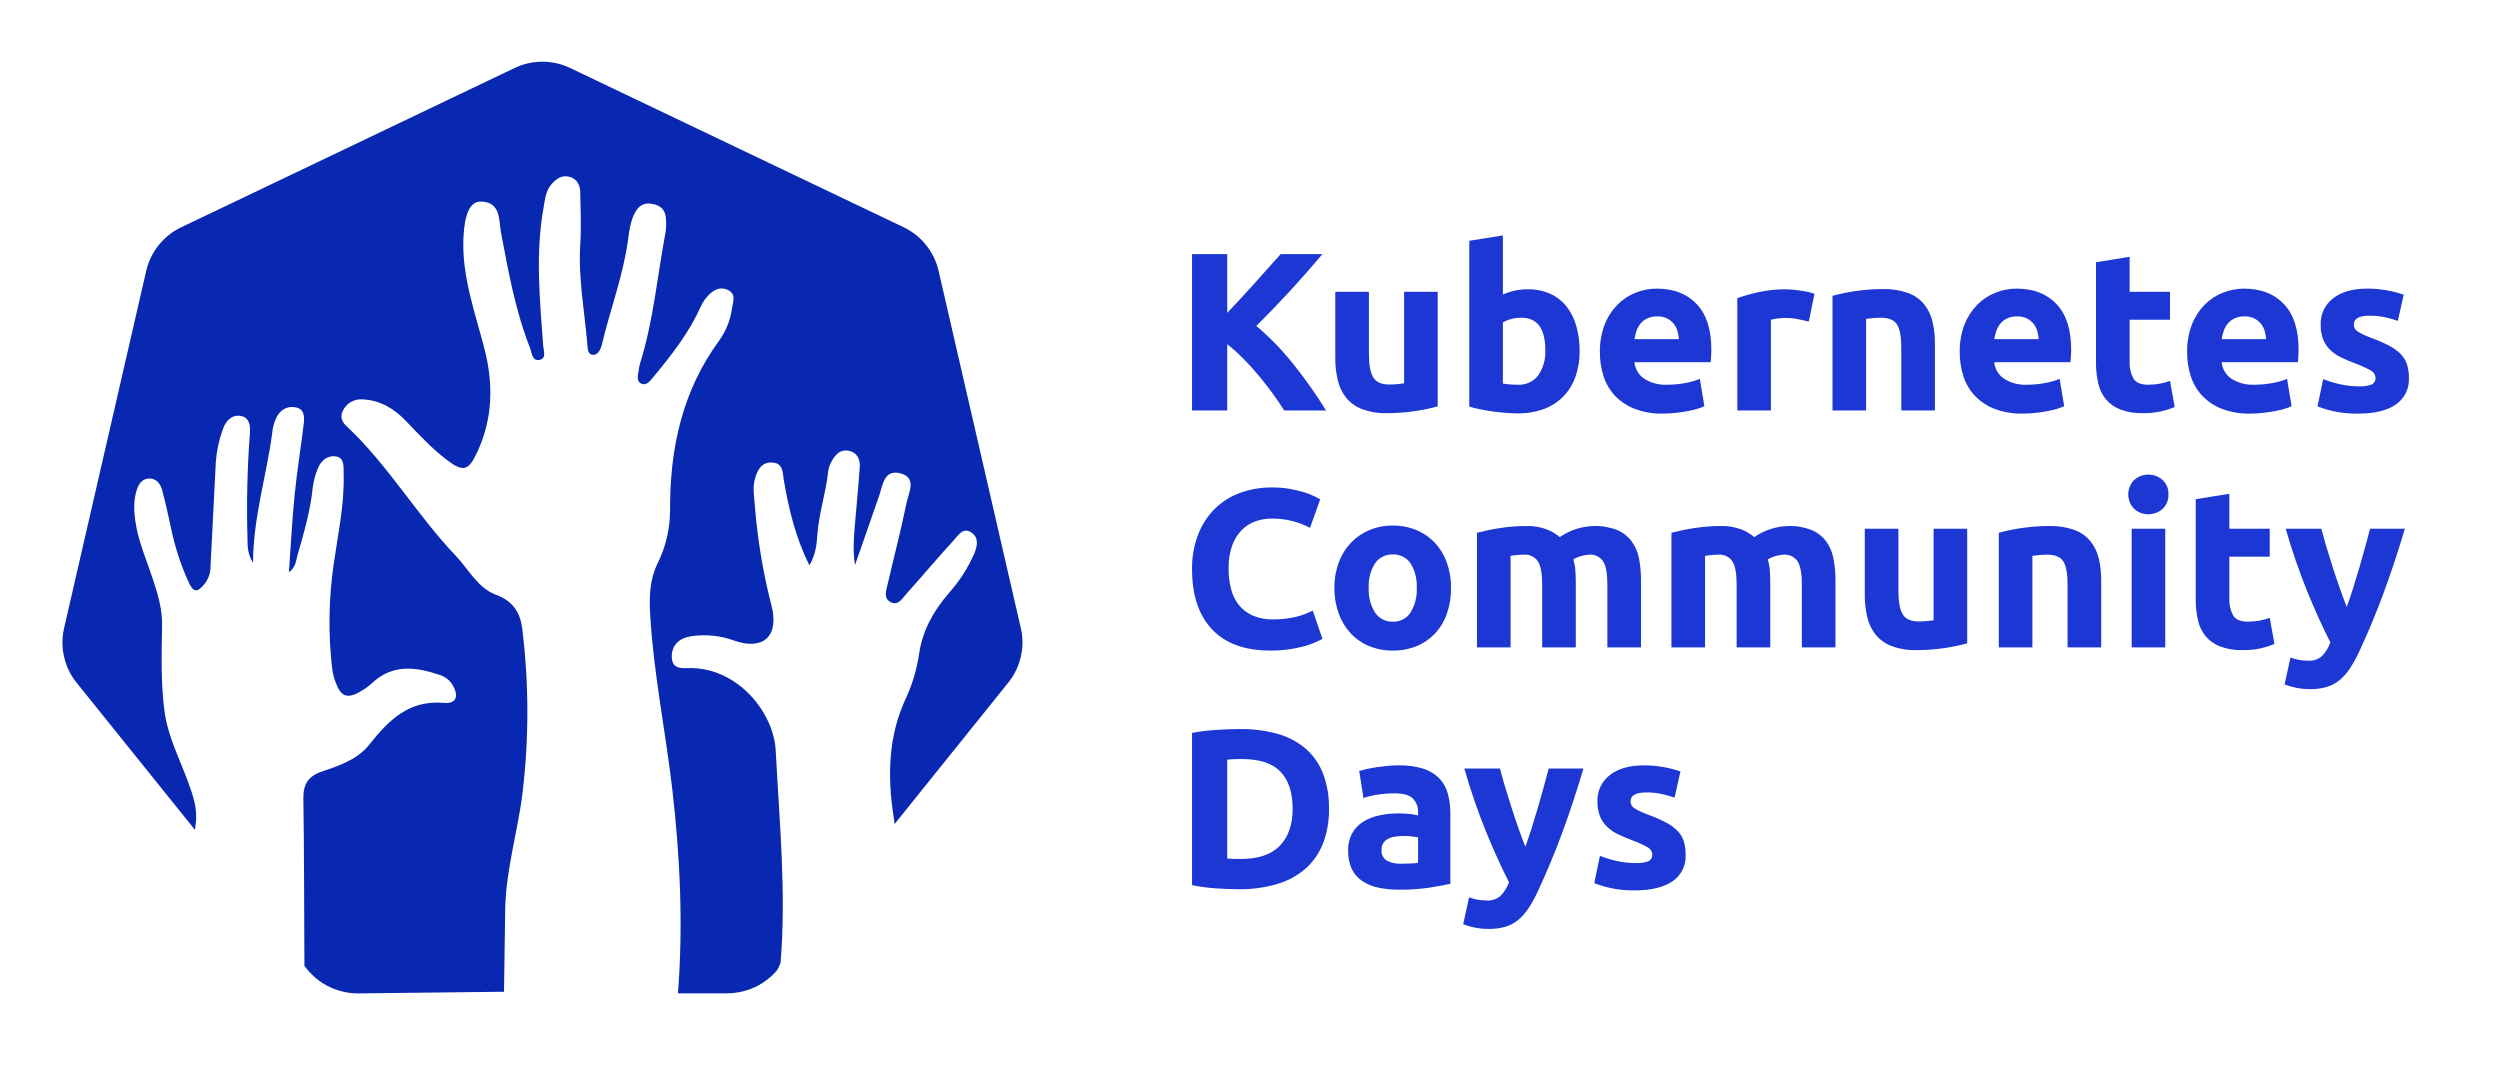 <?xml version="1.0" encoding="UTF-8"?><svg id="a" xmlns="http://www.w3.org/2000/svg" viewBox="0 0 766.102 326.5"><defs><style>.b{fill:#0828b2;}.c{fill:#1c37d3;}</style></defs><path class="b" d="M312.862,192.628l-25.276-109.788c-1.376-5.751-5.26-10.582-10.581-13.163L174.695,20.829c-5.37-2.563-11.611-2.563-16.982,0L55.422,69.703c-5.322,2.579-9.207,7.41-10.584,13.162l-25.235,109.786c-.622,2.775-.624,5.653-.006,8.429,.182,.846,.42,1.678,.712,2.492,.494,1.389,1.148,2.717,1.948,3.955,.347,.53,.712,1.045,1.11,1.544l36.379,45.231c.077-.598,.144-1.196,.225-1.793,.635-4.679-.825-8.799-2.368-12.988-2.626-7.129-6.186-13.905-7.201-21.623-1.153-8.764-.87-17.543-.732-26.308,.077-4.91-1.267-9.363-2.738-13.869-1.96-6.006-4.586-11.809-5.474-18.137-.443-3.161-.549-6.292,.438-9.406,.624-1.969,1.73-3.507,3.828-3.548,2.122-.042,3.428,1.561,3.936,3.446,1.046,3.884,1.923,7.817,2.742,11.757,1.178,5.637,2.958,11.132,5.31,16.389,1.532,3.439,2.797,3.493,5.13,.526,1.11-1.517,1.697-3.354,1.672-5.233,.507-10.631,1.117-21.257,1.618-31.888,.247-3.448,.973-6.845,2.158-10.093,.815-2.426,2.657-4.523,5.422-4.082,2.875,.458,3.048,3.216,2.854,5.526-.799,10.625-1.04,21.284-.723,31.935,.047,2.266-.102,4.582,1.684,7.584,.09-14.205,4.211-26.861,5.899-39.914,.152-1.72,.636-3.395,1.426-4.931,1.258-2.232,3.355-3.313,5.815-2.819,2.576,.518,2.665,2.857,2.427,4.867-.861,7.276-2.062,14.514-2.794,21.801-.775,7.71-1.161,15.46-1.766,23.87,2.165-1.647,2.173-3.626,2.629-5.219,1.977-6.904,4.007-13.802,4.707-21.008,.263-1.85,.752-3.662,1.455-5.393,.922-2.57,3.019-4.281,5.581-3.893,2.746,.416,2.337,3.226,2.399,5.343,.271,9.273-1.716,18.291-3.003,27.401-1.611,10.828-1.768,21.822-.465,32.692,.198,1.281,.532,2.537,.997,3.747,1.612,4.536,3.68,5.252,7.835,2.719,1.131-.637,2.19-1.395,3.159-2.259,6.344-6.089,13.524-5.201,20.953-2.661,1.666,.516,3.077,1.639,3.954,3.147,1.953,3.354,1.065,5.756-2.708,5.412-10.749-.979-16.97,5.369-22.864,12.78-3.666,4.61-9.175,6.429-14.429,8.216-4.461,1.518-5.854,4.005-5.777,8.556,.285,16.85,.214,33.706,.325,50.56,.001,.172,.016,.345,.022,.517l.866,1.077c.309,.383,.65,.733,.988,1.088,1.111,1.183,2.365,2.223,3.734,3.095,1.731,1.09,3.618,1.91,5.596,2.433,1.622,.445,3.295,.675,4.976,.686h1.101l43.887-.498c.119-8.323,.238-16.645,.356-24.968,.166-12.444,3.958-24.353,5.402-36.596,1.895-16.387,1.857-32.94-.112-49.318-.609-5.188-2.679-8.737-8.093-10.763-5.603-2.096-8.444-7.871-12.44-12.07-11.957-12.563-20.727-27.825-33.491-39.722-1.338-1.248-1.889-2.836-1.036-4.536,1.083-2.364,3.539-3.789,6.129-3.555,5.286,.265,9.523,2.78,13.117,6.507,4.054,4.204,8.002,8.526,12.673,12.07,5.032,3.817,6.649,3.257,9.259-2.344,4.803-10.306,5.034-20.819,2.254-31.668-2.885-11.261-7.014-22.276-6.448-34.235,.33-6.975,1.91-11.102,5.518-10.948,6.024,.257,5.293,5.81,5.982,9.46,2.257,11.971,4.407,23.938,8.874,35.336,.607,1.548,.652,4.325,3.125,3.684,1.971-.511,1.028-2.835,.914-4.414-1.015-14.118-2.407-28.236,.153-42.341,.445-2.453,.639-4.988,2.389-7.006,1.511-1.743,3.304-2.986,5.671-2.277,2.166,.649,3.119,2.503,3.16,4.637,.102,5.326,.346,10.672,.008,15.977-.651,10.236,1.255,20.256,2.144,30.359,.115,1.304,.002,3.531,1.849,3.567,1.524,.03,2.335-1.885,2.669-3.3,2.522-10.704,6.51-21.042,7.981-32.01,.376-2.801,.723-5.606,2.086-8.199,1.164-2.216,2.727-3.194,5.249-2.783,2.723,.443,4.172,1.945,4.281,4.675,.109,1.327,.069,2.661-.118,3.979-2.527,13.434-3.695,27.133-7.823,40.257-.179,.644-.31,1.3-.392,1.963-.23,1.474-.81,3.416,.628,4.151,1.799,.919,2.984-.92,4.025-2.176,5.433-6.551,10.656-13.243,14.211-21.072,.598-1.374,1.428-2.635,2.452-3.728,1.554-1.583,3.481-2.765,5.824-1.733,2.764,1.217,1.804,3.507,1.448,5.63-.475,3.493-1.769,6.824-3.776,9.723-11.53,15.588-15.313,33.416-15.223,52.311-.016,5.68-1.349,11.278-3.892,16.356-2.382,4.969-2.514,10.084-2.2,15.556,1.023,17.85,4.642,35.343,6.717,53.042,2.462,20.989,3.421,41.972,1.799,62.999l15.25-.004c.684-.003,1.366-.043,2.046-.12,.974-.11,1.939-.293,2.886-.548,.679-.179,1.347-.393,2.003-.641,.512-.196,1.023-.392,1.516-.628,.739-.354,1.455-.752,2.146-1.193,1.782-1.12,3.368-2.524,4.696-4.157l.884-1.991c1.822-21.723-.38-43.416-1.466-65.043-.58-11.556-11.283-25.004-25.619-25.339-2.62-.061-6.206,.755-6.244-3.492-.032-3.591,2.358-5.709,5.84-6.256,4.486-.681,9.071-.221,13.332,1.338,8.803,3.081,13.819-1.306,11.393-10.719-2.595-10.079-4.304-20.365-5.109-30.741-.218-2.778-.722-5.523,.071-8.274,.768-2.667,2.004-4.993,5.234-4.846,3.476,.157,3.184,3.165,3.579,5.425,1.522,8.71,3.471,17.274,7.833,26.072,1.992-3.403,2.242-6.52,2.44-9.371,.46-6.627,2.657-12.914,3.325-19.481,.183-1.2,.613-2.35,1.263-3.375,1.096-1.879,2.623-3.385,5.035-2.873,2.711,.575,3.54,2.711,3.366,5.15-.443,6.228-1.067,12.443-1.577,18.666-.297,3.629-.514,7.265,.138,11.177,2.434-6.979,4.868-13.958,7.299-20.938,1.211-3.495,1.554-8.663,6.902-7.05,4.785,1.443,2.188,5.963,1.567,9.023-1.69,8.33-3.873,16.558-5.773,24.847-.449,1.959-1.405,4.409,1.059,5.574,2.221,1.051,3.435-1.22,4.629-2.545,4.887-5.419,9.553-11.039,14.494-16.406,1.375-1.494,2.937-4.245,5.544-2.409,2.364,1.664,1.732,4.321,.71,6.657-1.917,4.288-4.478,8.259-7.593,11.774-4.614,5.316-8.026,11.193-9.158,18.387-.646,4.65-1.952,9.185-3.878,13.466-5.633,11.816-5.918,23.941-4.016,36.586,.121,.802,.232,1.605,.349,2.407l34.928-43.45c1.315-1.649,2.349-3.505,3.058-5.491,.296-.817,.539-1.652,.725-2.501,.619-2.773,.618-5.649-.005-8.421Z"/><g><g><path class="c" d="M389.212,199.355c-7.789,0-13.723-2.166-17.802-6.498-4.079-4.332-6.118-10.485-6.118-18.459-.061-3.624,.573-7.226,1.867-10.611,1.141-2.953,2.883-5.637,5.116-7.882,2.199-2.164,4.84-3.826,7.743-4.873,3.125-1.129,6.426-1.69,9.748-1.659,1.853-.015,3.704,.136,5.53,.449,1.472,.255,2.927,.601,4.355,1.037,1.067,.322,2.107,.726,3.111,1.21,.83,.414,1.429,.737,1.798,.968l-3.111,8.71c-1.641-.848-3.368-1.52-5.15-2.005-2.175-.58-4.42-.859-6.671-.829-1.66,0-3.308,.28-4.874,.829-1.59,.554-3.033,1.465-4.217,2.662-1.304,1.352-2.305,2.966-2.938,4.735-.792,2.265-1.166,4.654-1.106,7.052-.015,2.085,.228,4.163,.726,6.188,.427,1.795,1.228,3.479,2.351,4.942,1.132,1.422,2.59,2.548,4.252,3.284,2.008,.858,4.177,1.27,6.36,1.21,1.411,.011,2.82-.082,4.217-.276,1.117-.159,2.225-.378,3.318-.657,.874-.221,1.729-.51,2.558-.864,.737-.321,1.405-.621,2.005-.898l2.973,8.642c-2.019,1.12-4.182,1.958-6.429,2.488-3.142,.782-6.372,1.154-9.609,1.106Z"/><path class="c" d="M444.656,180.136c.031,2.667-.39,5.32-1.245,7.847-.76,2.257-1.985,4.329-3.595,6.084-1.577,1.689-3.499,3.021-5.634,3.905-2.337,.95-4.841,1.42-7.363,1.383-2.499,.034-4.98-.437-7.293-1.383-2.136-.884-4.057-2.215-5.634-3.905-1.616-1.762-2.862-3.831-3.664-6.084-.9-2.517-1.345-5.174-1.313-7.847-.034-2.664,.423-5.312,1.348-7.812,.827-2.236,2.097-4.281,3.733-6.015,1.602-1.668,3.532-2.986,5.668-3.872,2.268-.937,4.702-1.407,7.155-1.383,2.477-.029,4.934,.442,7.225,1.383,2.129,.881,4.048,2.201,5.634,3.872,1.614,1.737,2.861,3.783,3.664,6.015,.902,2.504,1.347,5.15,1.313,7.812Zm-10.508,0c.145-2.636-.518-5.253-1.901-7.501-1.211-1.792-3.266-2.826-5.427-2.73-2.169-.091-4.233,.941-5.461,2.73-1.406,2.24-2.082,4.861-1.936,7.501-.139,2.662,.536,5.302,1.936,7.57,1.206,1.823,3.277,2.885,5.461,2.8,2.176,.09,4.239-.974,5.427-2.8,1.377-2.276,2.039-4.914,1.901-7.57Z"/><path class="c" d="M472.585,179.099c0-3.318-.426-5.669-1.279-7.052-.972-1.444-2.657-2.24-4.39-2.073-.646,0-1.314,.034-2.005,.104-.691,.069-1.36,.15-2.005,.242v28.067h-10.301v-35.119c.875-.23,1.9-.473,3.076-.727,1.175-.252,2.42-.482,3.733-.69,1.313-.208,2.661-.369,4.044-.484,1.383-.114,2.743-.172,4.079-.173,2.176-.075,4.346,.266,6.395,1.003,1.469,.569,2.835,1.374,4.044,2.385,3.058-2.106,6.659-3.282,10.37-3.388,2.442-.082,4.875,.33,7.155,1.21,1.763,.727,3.301,1.907,4.459,3.422,1.143,1.559,1.922,3.354,2.281,5.254,.434,2.232,.642,4.502,.622,6.775v20.532h-10.301v-19.288c0-3.318-.426-5.669-1.279-7.052-.972-1.444-2.657-2.24-4.39-2.073-.786,.039-1.565,.178-2.316,.414-.865,.223-1.692,.572-2.454,1.037,.328,1.092,.536,2.216,.622,3.354,.092,1.175,.138,2.431,.138,3.768v19.841h-10.301v-19.288Z"/><path class="c" d="M532.177,179.099c0-3.318-.426-5.669-1.279-7.052-.972-1.444-2.657-2.24-4.39-2.073-.646,0-1.314,.034-2.005,.104-.691,.069-1.36,.15-2.005,.242v28.067h-10.301v-35.119c.875-.23,1.9-.473,3.076-.727,1.175-.252,2.42-.482,3.733-.69,1.313-.208,2.661-.369,4.044-.484,1.383-.114,2.743-.172,4.079-.173,2.176-.075,4.346,.266,6.395,1.003,1.469,.569,2.836,1.374,4.044,2.385,3.058-2.106,6.659-3.282,10.37-3.388,2.442-.082,4.875,.33,7.155,1.21,1.763,.727,3.301,1.907,4.459,3.422,1.143,1.559,1.922,3.354,2.281,5.254,.434,2.232,.642,4.502,.622,6.775v20.532h-10.301v-19.288c0-3.318-.426-5.669-1.279-7.052-.972-1.444-2.657-2.24-4.39-2.073-.786,.039-1.565,.178-2.316,.414-.865,.223-1.692,.572-2.454,1.037,.328,1.092,.536,2.216,.622,3.354,.092,1.175,.138,2.431,.138,3.768v19.841h-10.301v-19.288Z"/><path class="c" d="M602.831,197.143c-2.228,.609-4.49,1.082-6.775,1.417-2.882,.447-5.795,.666-8.711,.657-2.625,.079-5.241-.344-7.708-1.245-1.901-.72-3.58-1.924-4.874-3.491-1.237-1.576-2.11-3.405-2.558-5.357-.526-2.243-.781-4.54-.76-6.844v-20.256h10.301v19.011c0,3.318,.438,5.715,1.313,7.19,.875,1.476,2.511,2.213,4.908,2.212,.737,0,1.52-.034,2.351-.104,.83-.069,1.567-.15,2.212-.242v-28.067h10.301l-0,35.119Z"/><path class="c" d="M612.509,163.268c2.228-.608,4.49-1.081,6.774-1.417,2.882-.447,5.795-.666,8.711-.657,2.622-.076,5.236,.334,7.709,1.21,1.894,.697,3.574,1.877,4.873,3.422,1.231,1.541,2.104,3.335,2.559,5.254,.528,2.219,.783,4.494,.76,6.775v20.532h-10.301v-19.288c0-3.318-.438-5.669-1.312-7.052-.877-1.382-2.513-2.073-4.908-2.073-.738,0-1.522,.034-2.352,.104-.83,.069-1.568,.15-2.213,.242v28.067h-10.3v-35.119Z"/><path class="c" d="M664.495,151.515c.086,1.685-.586,3.321-1.832,4.459-2.473,2.167-6.168,2.167-8.641,0-2.443-2.471-2.443-6.447,0-8.918,2.473-2.165,6.167-2.165,8.641,0,1.245,1.139,1.917,2.774,1.832,4.459Zm-.968,46.872h-10.301v-36.363h10.301v36.363Z"/><path class="c" d="M672.859,152.967l10.301-1.659v10.716h12.375v8.572h-12.375v12.789c-.085,1.799,.308,3.588,1.141,5.186,.761,1.29,2.293,1.935,4.598,1.936,1.148-.004,2.293-.108,3.422-.312,1.097-.185,2.173-.475,3.215-.864l1.452,8.02c-1.348,.541-2.735,.98-4.148,1.313-1.839,.402-3.718,.588-5.6,.554-2.379,.074-4.751-.314-6.982-1.142-1.719-.67-3.241-1.763-4.424-3.18-1.147-1.444-1.941-3.137-2.316-4.943-.457-2.112-.677-4.268-.657-6.429v-30.557Z"/><path class="c" d="M736.944,162.024c-2.079,7.006-4.251,13.573-6.515,19.702-2.264,6.13-4.736,12.075-7.417,17.836-.836,1.833-1.808,3.601-2.907,5.289-.879,1.349-1.952,2.56-3.186,3.595-1.154,.944-2.483,1.649-3.912,2.074-1.655,.464-3.368,.685-5.087,.656-1.501,.012-2.998-.139-4.467-.449-1.146-.235-2.27-.57-3.357-1.002l1.798-8.227c.922,.332,1.87,.586,2.835,.76,.869,.142,1.748,.211,2.629,.208,1.561,.103,3.096-.434,4.253-1.486,1.113-1.185,1.972-2.585,2.525-4.113-2.353-4.608-4.704-9.782-7.056-15.521-2.552-6.319-4.768-12.769-6.639-19.322h10.923c.462,1.797,1.006,3.744,1.632,5.841,.625,2.099,1.285,4.219,1.979,6.36,.693,2.144,1.399,4.229,2.117,6.257,.717,2.028,1.4,3.872,2.049,5.53,.601-1.659,1.225-3.503,1.874-5.53,.648-2.027,1.285-4.113,1.909-6.257,.624-2.143,1.226-4.263,1.805-6.36,.578-2.097,1.099-4.044,1.562-5.841h10.652Z"/></g><path class="b" d="M365.288,242.716l.002,.013,0,.001-.002-.014Z"/><g><path class="c" d="M407.252,247.881c.08,3.711-.578,7.4-1.936,10.854-1.197,2.957-3.081,5.588-5.496,7.673-2.538,2.116-5.495,3.671-8.677,4.563-3.732,1.057-7.597,1.569-11.476,1.521-1.936,0-4.194-.081-6.775-.242-2.555-.158-5.096-.493-7.604-1.002v-46.665c2.571-.47,5.168-.781,7.777-.933,2.696-.161,5.012-.242,6.948-.242,3.767-.042,7.522,.423,11.165,1.383,3.146,.823,6.08,2.308,8.606,4.355,2.44,2.042,4.34,4.654,5.531,7.604,1.373,3.546,2.03,7.329,1.936,11.13Zm-31.179,15.209c.507,.047,1.094,.082,1.763,.104,.668,.023,1.463,.035,2.385,.034,5.393,0,9.391-1.36,11.995-4.079,2.603-2.719,3.904-6.475,3.905-11.269,0-5.022-1.244-8.825-3.732-11.406-2.489-2.581-6.43-3.872-11.822-3.872-.737,0-1.498,.012-2.281,.035-.74,.02-1.478,.078-2.212,.173v30.279Z"/><path class="c" d="M428.614,234.538c2.574-.067,5.142,.283,7.604,1.037,1.843,.578,3.516,1.599,4.874,2.973,1.241,1.328,2.132,2.943,2.593,4.701,.527,2.008,.782,4.078,.76,6.153v21.431c-1.476,.323-3.526,.703-6.152,1.141-3.157,.476-6.347,.696-9.54,.657-2.148,.02-4.292-.189-6.396-.622-1.764-.353-3.443-1.046-4.942-2.04-1.369-.929-2.467-2.205-3.181-3.698-.786-1.759-1.164-3.674-1.105-5.6-.059-1.879,.382-3.74,1.278-5.393,.824-1.446,2.002-2.659,3.423-3.525,1.515-.91,3.176-1.553,4.908-1.901,1.887-.396,3.81-.593,5.737-.588,1.189-.007,2.378,.051,3.561,.173,.852,.082,1.696,.232,2.523,.449v-.968c.071-1.564-.503-3.089-1.59-4.217-1.061-1.06-2.904-1.589-5.53-1.59-1.736-.001-3.469,.126-5.186,.38-1.507,.205-2.99,.564-4.424,1.071l-1.313-8.296c.598-.184,1.346-.379,2.246-.587,.899-.208,1.879-.393,2.938-.554s2.177-.299,3.353-.415c1.176-.114,2.363-.172,3.561-.173Zm.83,30.143c1.013,0,1.98-.023,2.903-.069,.741-.028,1.479-.097,2.212-.208v-7.812c-.415-.092-1.037-.184-1.866-.276-.757-.088-1.519-.134-2.281-.139-.913-.003-1.826,.055-2.731,.173-.78,.094-1.539,.316-2.246,.657-.615,.295-1.14,.748-1.521,1.313-.388,.62-.58,1.343-.553,2.074-.14,1.335,.489,2.635,1.624,3.353,1.382,.689,2.918,1.011,4.46,.934Z"/><path class="c" d="M485.234,235.507c-2.079,7.006-4.251,13.573-6.515,19.702-2.264,6.13-4.736,12.075-7.417,17.836-.836,1.833-1.808,3.601-2.907,5.289-.879,1.349-1.952,2.56-3.186,3.595-1.154,.944-2.483,1.649-3.912,2.074-1.655,.464-3.368,.685-5.087,.656-1.501,.012-2.998-.139-4.467-.449-1.146-.235-2.27-.57-3.357-1.002l1.798-8.227c.922,.332,1.87,.586,2.835,.76,.869,.142,1.748,.211,2.629,.208,1.561,.103,3.096-.434,4.253-1.486,1.113-1.185,1.972-2.585,2.525-4.113-2.353-4.608-4.704-9.782-7.056-15.521-2.552-6.319-4.768-12.769-6.639-19.322h10.923c.462,1.797,1.006,3.744,1.632,5.841,.625,2.099,1.285,4.219,1.979,6.36,.693,2.144,1.399,4.229,2.117,6.257,.717,2.028,1.4,3.872,2.049,5.53,.601-1.659,1.225-3.503,1.874-5.53,.648-2.027,1.285-4.113,1.909-6.257,.624-2.143,1.226-4.263,1.805-6.36,.578-2.097,1.099-4.044,1.562-5.841h10.652Z"/><path class="c" d="M501.135,264.473c1.36,.083,2.723-.105,4.01-.553,.802-.398,1.271-1.253,1.175-2.144-.076-.947-.657-1.78-1.521-2.178-1.479-.837-3.029-1.543-4.632-2.108-1.494-.547-2.959-1.17-4.39-1.866-1.234-.589-2.366-1.371-3.354-2.316-.93-.91-1.66-2.005-2.143-3.214-.541-1.435-.799-2.961-.761-4.494-.122-3.154,1.296-6.17,3.803-8.088,2.533-1.981,6.013-2.973,10.438-2.974,2.134-.007,4.264,.19,6.36,.588,1.646,.29,3.265,.718,4.839,1.279l-1.797,8.02c-1.281-.438-2.585-.807-3.906-1.106-1.555-.338-3.144-.501-4.735-.484-3.227,0-4.84,.899-4.84,2.696-.007,.379,.064,.756,.208,1.106,.187,.38,.474,.703,.829,.934,.537,.371,1.103,.696,1.694,.972,.714,.349,1.624,.732,2.73,1.149,1.924,.688,3.795,1.515,5.6,2.475,1.3,.681,2.48,1.57,3.491,2.634,.827,.898,1.441,1.971,1.798,3.139,.366,1.301,.541,2.649,.519,4,.176,3.236-1.36,6.327-4.045,8.141-2.696,1.839-6.51,2.758-11.441,2.759-4.276,.099-8.53-.653-12.513-2.212l1.729-8.365c1.749,.691,3.552,1.234,5.392,1.625,1.795,.386,3.626,.583,5.462,.587Z"/></g></g><g><path class="c" d="M393.531,125.778c-.971-1.559-2.116-3.243-3.433-5.055-1.317-1.81-2.737-3.634-4.259-5.475-1.522-1.839-3.115-3.602-4.778-5.29-1.563-1.598-3.23-3.092-4.988-4.472v20.291h-10.785v-47.909h10.785v18.006c2.773-2.912,5.59-5.958,8.45-9.139,2.86-3.179,5.502-6.134,7.925-8.867h12.798c-3.26,3.884-6.54,7.617-9.839,11.2-3.299,3.584-6.771,7.19-10.416,10.818,4.056,3.425,7.77,7.235,11.09,11.377,3.723,4.619,7.154,9.466,10.271,14.514h-12.822Z"/><path class="c" d="M440.573,124.534c-2.228,.609-4.49,1.082-6.775,1.417-2.882,.447-5.795,.666-8.711,.657-2.625,.079-5.241-.344-7.708-1.245-1.901-.72-3.58-1.924-4.874-3.491-1.237-1.576-2.11-3.405-2.558-5.357-.526-2.243-.781-4.54-.76-6.844v-20.256h10.301v19.011c0,3.318,.438,5.715,1.313,7.19,.875,1.476,2.511,2.213,4.908,2.212,.737,0,1.52-.034,2.351-.104,.83-.069,1.567-.15,2.212-.242v-28.067h10.301l-0,35.119Z"/><path class="c" d="M484.057,107.596c.036,2.681-.396,5.349-1.279,7.881-.789,2.246-2.05,4.297-3.699,6.015-1.676,1.7-3.706,3.01-5.945,3.837-2.568,.936-5.286,1.393-8.02,1.348-1.244,0-2.546-.058-3.906-.173-1.36-.115-2.696-.265-4.01-.449-1.313-.185-2.569-.403-3.768-.656-1.199-.253-2.259-.518-3.18-.795v-50.812l10.301-1.659v18.112c1.157-.508,2.361-.902,3.595-1.175,1.317-.285,2.662-.424,4.01-.415,2.352-.046,4.686,.414,6.844,1.348,1.939,.867,3.645,2.182,4.978,3.837,1.396,1.775,2.429,3.807,3.042,5.98,.719,2.529,1.068,5.148,1.037,7.777Zm-10.508-.276c0-6.637-2.443-9.955-7.328-9.955-1.062,0-2.12,.139-3.146,.414-.889,.215-1.74,.565-2.523,1.037v18.735c.506,.093,1.152,.174,1.936,.242,.783,.068,1.636,.103,2.558,.104,2.472,.158,4.86-.933,6.36-2.904,1.524-2.259,2.276-4.951,2.143-7.673Z"/><path class="c" d="M490.277,107.873c-.06-2.893,.444-5.769,1.486-8.469,.885-2.257,2.213-4.314,3.906-6.049,1.582-1.593,3.477-2.841,5.565-3.664,2.056-.822,4.25-1.245,6.464-1.245,5.161,0,9.24,1.579,12.237,4.736,2.995,3.157,4.493,7.8,4.494,13.93,0,.6-.023,1.257-.069,1.971-.046,.715-.092,1.349-.138,1.901h-23.367c.184,2.043,1.275,3.895,2.973,5.046,2.098,1.343,4.564,1.995,7.051,1.867,1.867,.002,3.731-.172,5.565-.519,1.529-.26,3.025-.689,4.459-1.279l1.382,8.365c-.713,.337-1.453,.615-2.212,.829-1.012,.298-2.039,.541-3.077,.727-1.13,.207-2.34,.38-3.629,.519-1.286,.138-2.578,.207-3.872,.207-2.912,.064-5.81-.429-8.538-1.452-2.271-.869-4.325-2.226-6.015-3.975-1.605-1.707-2.809-3.75-3.526-5.98-.777-2.412-1.162-4.932-1.141-7.466Zm24.196-3.94c-.045-.868-.196-1.727-.449-2.558-.243-.808-.642-1.56-1.175-2.213-.552-.662-1.235-1.203-2.005-1.59-.939-.443-1.97-.657-3.007-.622-1.022-.026-2.037,.174-2.973,.588-.794,.365-1.501,.895-2.074,1.555-.563,.663-.997,1.425-1.279,2.247-.297,.843-.517,1.71-.657,2.593h13.619Z"/><path class="c" d="M554.294,98.54c-.922-.23-2.005-.472-3.25-.726-1.32-.261-2.664-.388-4.01-.381-.774,.01-1.547,.068-2.314,.173-.689,.075-1.371,.202-2.041,.381v27.791h-10.3v-34.428c2.142-.73,4.323-1.342,6.533-1.832,2.759-.602,5.576-.892,8.4-.864,.553,0,1.221,.035,2.004,.104,.783,.069,1.567,.161,2.352,.276,.783,.116,1.566,.255,2.35,.415,.686,.133,1.357,.329,2.006,.588l-1.729,8.503Z"/><path class="c" d="M561.552,90.659c2.228-.608,4.491-1.081,6.775-1.417,2.882-.447,5.795-.666,8.711-.657,2.622-.076,5.235,.334,7.708,1.21,1.895,.697,3.575,1.876,4.874,3.422,1.23,1.541,2.103,3.335,2.558,5.254,.529,2.219,.784,4.494,.761,6.775v20.532h-10.301v-19.288c0-3.318-.438-5.669-1.313-7.052-.876-1.382-2.512-2.073-4.908-2.073-.738,0-1.522,.034-2.351,.104-.83,.069-1.568,.15-2.213,.242v28.067h-10.301v-35.119Z"/><path class="c" d="M600.543,107.873c-.061-2.893,.444-5.77,1.486-8.469,.885-2.257,2.212-4.314,3.905-6.049,1.582-1.593,3.477-2.841,5.565-3.664,2.056-.822,4.25-1.245,6.464-1.245,5.161,0,9.24,1.579,12.236,4.736,2.996,3.157,4.494,7.8,4.494,13.93,0,.6-.024,1.257-.069,1.971-.047,.715-.093,1.349-.139,1.901h-23.366c.184,2.043,1.275,3.895,2.973,5.046,2.098,1.343,4.564,1.996,7.052,1.867,1.867,.002,3.73-.172,5.564-.519,1.529-.26,3.025-.689,4.459-1.279l1.383,8.365c-.713,.337-1.453,.614-2.212,.829-1.011,.298-2.038,.541-3.076,.727-1.13,.207-2.34,.38-3.63,.519-1.286,.138-2.578,.207-3.871,.207-2.913,.064-5.81-.429-8.538-1.452-2.272-.869-4.325-2.226-6.015-3.975-1.605-1.707-2.809-3.75-3.525-5.98-.777-2.412-1.162-4.932-1.141-7.466Zm24.196-3.94c-.046-.868-.197-1.726-.449-2.558-.243-.808-.642-1.56-1.176-2.213-.552-.662-1.235-1.203-2.005-1.59-.939-.443-1.969-.657-3.007-.622-1.022-.026-2.038,.174-2.973,.588-.794,.365-1.501,.895-2.074,1.555-.563,.663-.996,1.425-1.279,2.247-.297,.843-.517,1.71-.656,2.593h13.619Z"/><path class="c" d="M642.298,80.358l10.301-1.659v10.716h12.375v8.572h-12.375v12.789c-.085,1.799,.308,3.588,1.141,5.186,.761,1.29,2.293,1.935,4.598,1.936,1.148-.004,2.293-.108,3.422-.312,1.097-.185,2.173-.475,3.215-.864l1.452,8.02c-1.348,.541-2.735,.98-4.148,1.313-1.839,.402-3.718,.588-5.6,.554-2.379,.074-4.751-.314-6.982-1.142-1.719-.67-3.241-1.763-4.424-3.18-1.147-1.444-1.941-3.137-2.316-4.943-.457-2.112-.677-4.268-.657-6.429v-30.557Z"/><path class="c" d="M670.229,107.873c-.061-2.893,.444-5.77,1.486-8.469,.885-2.257,2.212-4.314,3.905-6.049,1.582-1.593,3.477-2.841,5.565-3.664,2.056-.822,4.25-1.245,6.464-1.245,5.161,0,9.24,1.579,12.236,4.736,2.996,3.157,4.494,7.8,4.494,13.93,0,.6-.024,1.257-.069,1.971-.047,.715-.093,1.349-.139,1.901h-23.366c.184,2.043,1.275,3.895,2.973,5.046,2.098,1.343,4.564,1.996,7.052,1.867,1.867,.002,3.73-.172,5.564-.519,1.529-.26,3.025-.689,4.459-1.279l1.383,8.365c-.713,.337-1.453,.614-2.212,.829-1.011,.298-2.038,.541-3.076,.727-1.13,.207-2.34,.38-3.63,.519-1.286,.138-2.578,.207-3.871,.207-2.913,.064-5.81-.429-8.538-1.452-2.272-.869-4.325-2.226-6.015-3.975-1.605-1.707-2.809-3.75-3.525-5.98-.777-2.412-1.162-4.932-1.141-7.466Zm24.196-3.94c-.046-.868-.197-1.726-.449-2.558-.243-.808-.642-1.56-1.176-2.213-.552-.662-1.235-1.203-2.005-1.59-.939-.443-1.969-.657-3.007-.622-1.022-.026-2.038,.174-2.973,.588-.794,.365-1.501,.895-2.074,1.555-.563,.663-.996,1.425-1.279,2.247-.297,.843-.517,1.71-.656,2.593h13.619Z"/><path class="c" d="M722.769,118.38c1.36,.083,2.723-.105,4.01-.553,.802-.398,1.271-1.253,1.175-2.144-.076-.947-.657-1.78-1.521-2.178-1.479-.837-3.029-1.543-4.632-2.108-1.494-.547-2.959-1.17-4.39-1.866-1.234-.589-2.366-1.371-3.354-2.316-.93-.91-1.66-2.005-2.143-3.214-.541-1.435-.799-2.961-.761-4.494-.122-3.154,1.296-6.17,3.803-8.088,2.533-1.981,6.013-2.973,10.438-2.974,2.134-.007,4.264,.19,6.36,.588,1.646,.29,3.265,.718,4.839,1.279l-1.797,8.02c-1.281-.438-2.585-.807-3.906-1.106-1.555-.338-3.144-.501-4.735-.484-3.227,0-4.84,.899-4.84,2.696-.007,.379,.064,.756,.208,1.106,.187,.38,.474,.703,.829,.934,.537,.371,1.103,.696,1.694,.972,.714,.349,1.624,.732,2.73,1.149,1.924,.688,3.795,1.515,5.6,2.475,1.3,.681,2.48,1.57,3.491,2.634,.827,.898,1.441,1.971,1.798,3.139,.366,1.301,.541,2.649,.519,4,.176,3.236-1.36,6.327-4.045,8.141-2.696,1.839-6.51,2.758-11.441,2.759-4.276,.099-8.53-.653-12.513-2.212l1.729-8.365c1.749,.691,3.552,1.234,5.392,1.625,1.795,.386,3.626,.583,5.462,.587Z"/></g></svg>